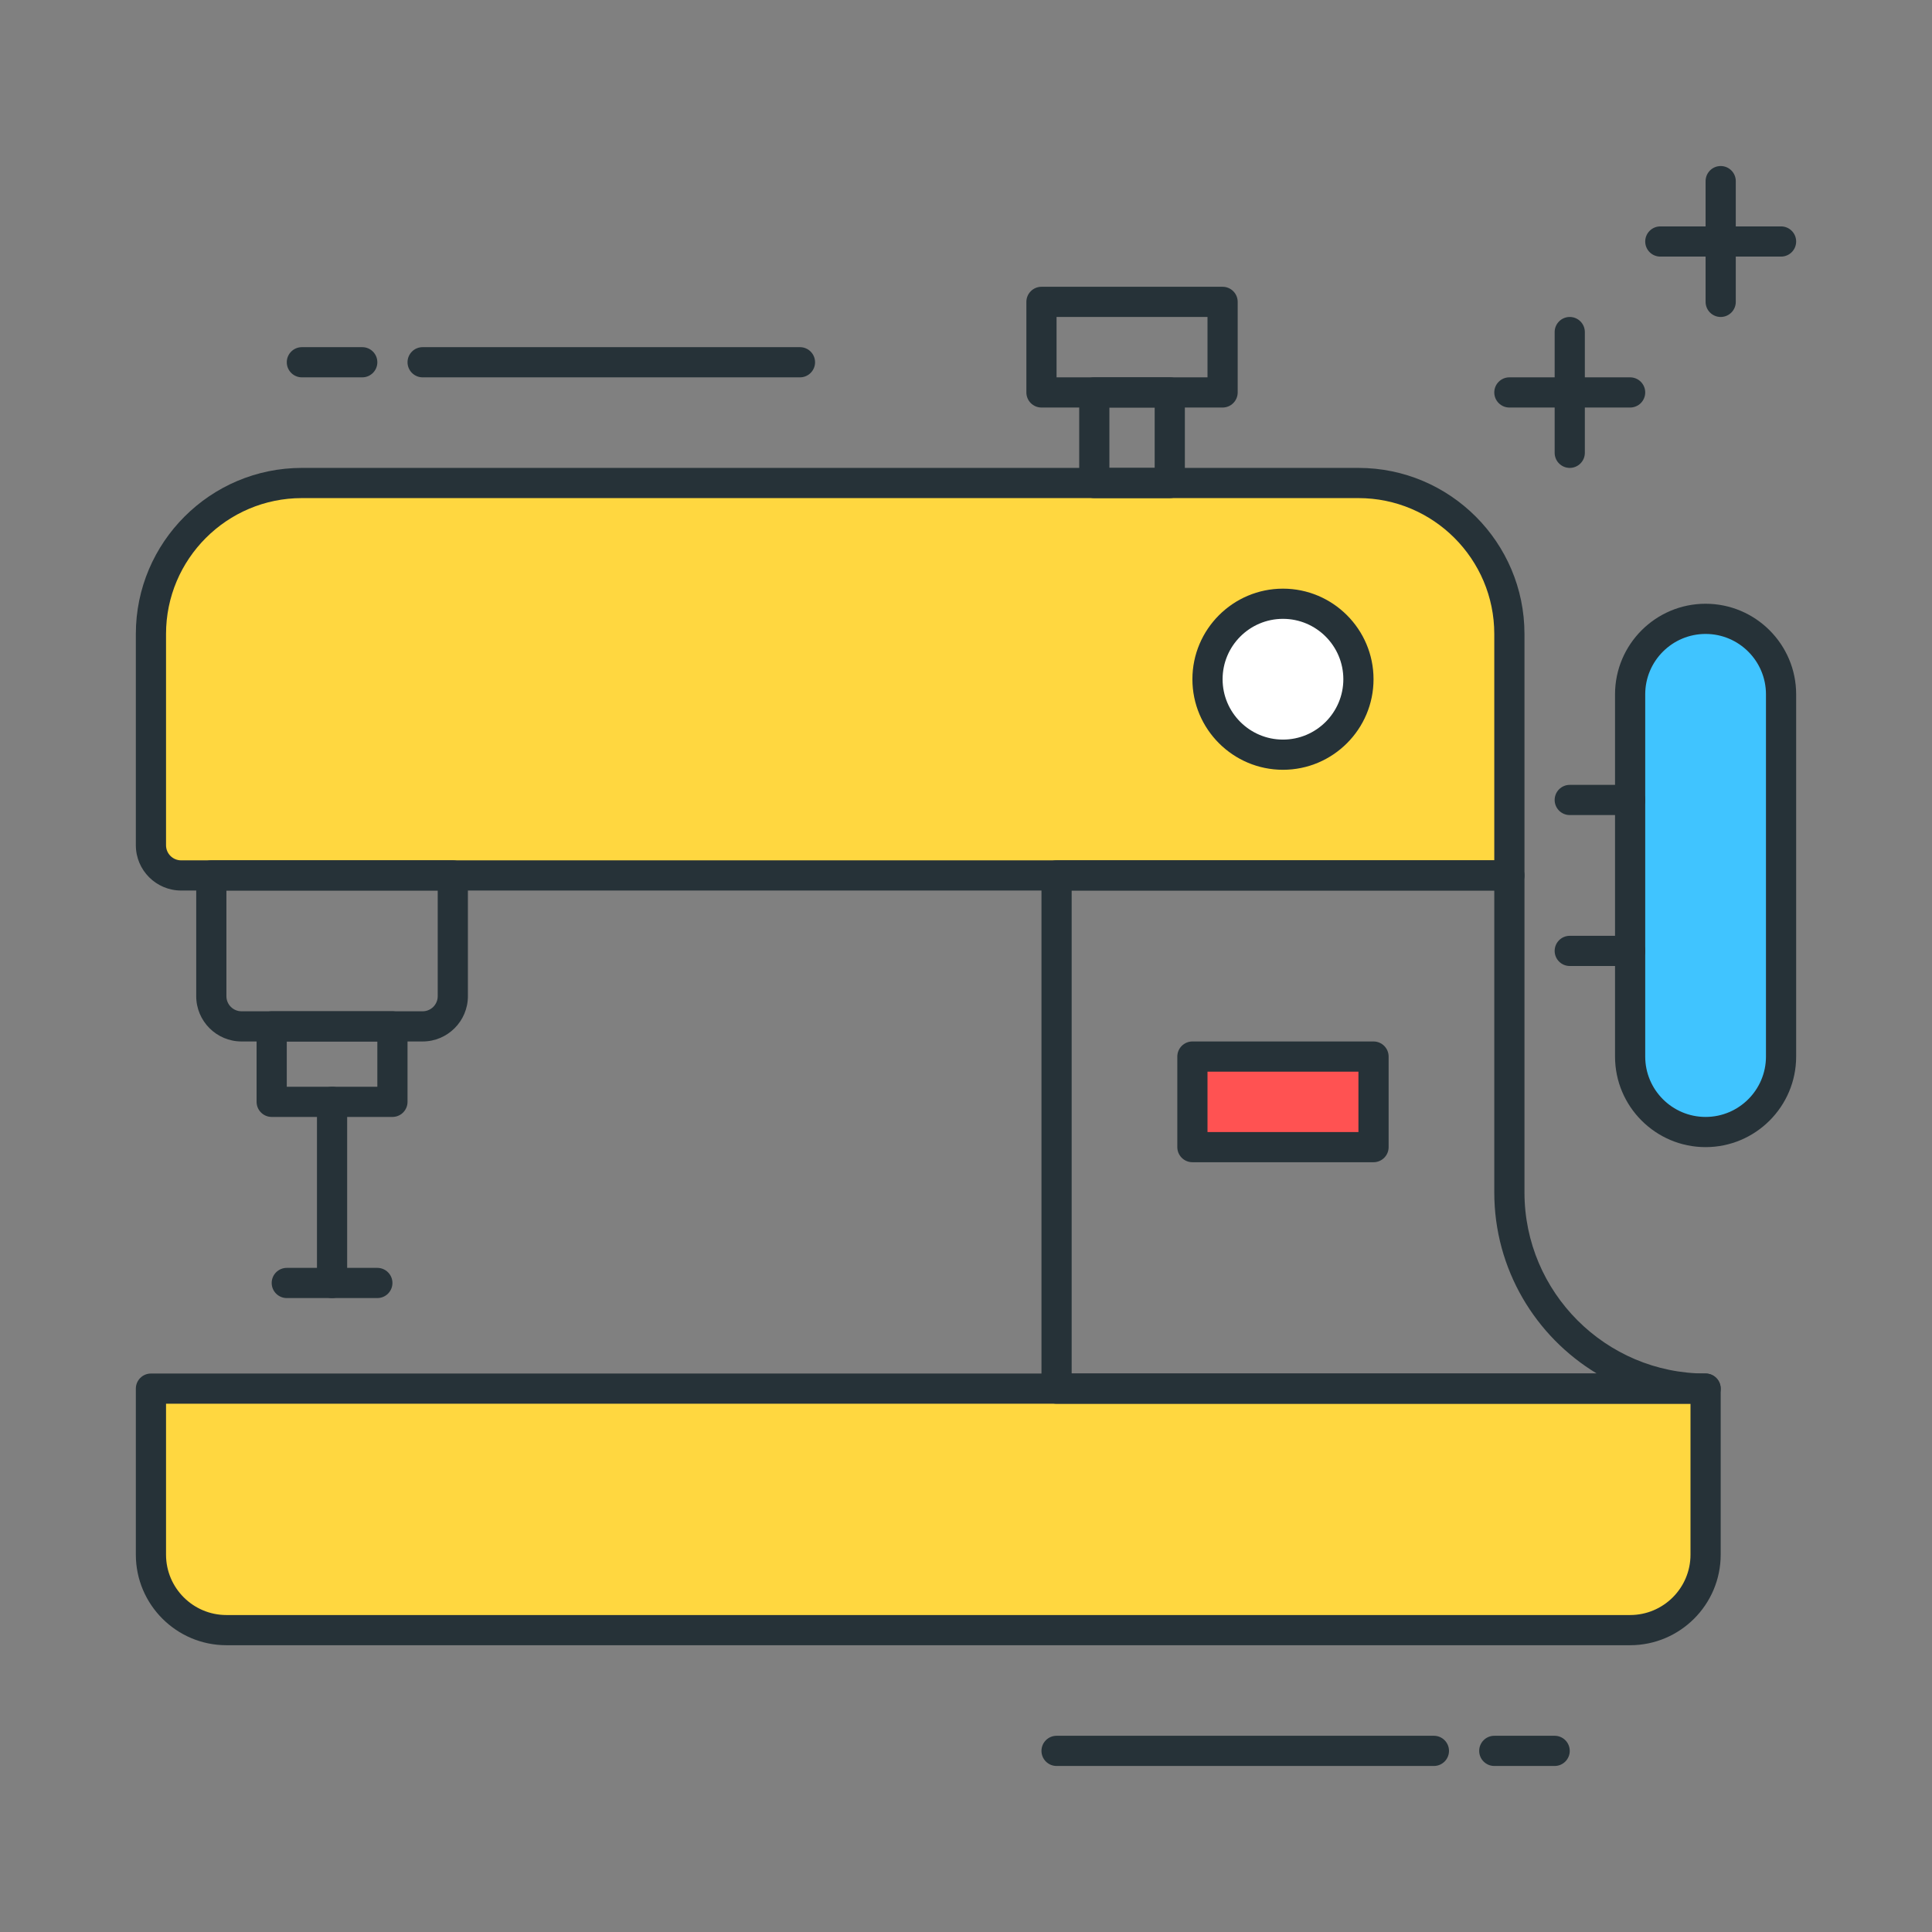 <?xml version="1.0" encoding="utf-8"?>
<!-- Generator: Adobe Illustrator 22.0.0, SVG Export Plug-In . SVG Version: 6.00 Build 0)  -->
<svg version="1.1" id="Layer_1" xmlns="http://www.w3.org/2000/svg" xmlns:xlink="http://www.w3.org/1999/xlink" x="0px" y="0px"
	 viewBox="0 0 64 64" style="enable-background:new 0 0 64 64;" xml:space="preserve">
<rect x="0" y="0" width="64" height="64" fill="#808080" stroke="none"/>
<style type="text/css">
	.st0{fill:#263238;}
	.st1{fill:#FFD740;}
	.st2{fill:#40C4FF;}
	.st3{fill:#FF5252;}
	.st4{fill:#4FC3F7;}
	.st5{fill:#FFFFFF;}
	.st6{fill:#4DB6AC;}
	.st7{fill:#FFCA28;}
	.st8{fill:#37474F;}
</style>
<g>
	<g>
		<g>
			<path class="st1" d="M50,29H6c-0.552,0-1-0.448-1-1v-7c0-2.761,2.239-5,5-5h35c2.761,0,5,2.239,5,5V29z"/>
		</g>
		<g>
			<path class="st0" d="M50,29.5H6c-0.827,0-1.5-0.673-1.5-1.5v-7c0-3.033,2.467-5.5,5.5-5.5h35c3.032,0,5.5,2.467,5.5,5.5v8
				C50.5,29.276,50.276,29.5,50,29.5z M10,16.5c-2.481,0-4.5,2.019-4.5,4.5v7c0,0.276,0.224,0.5,0.5,0.5h43.5V21
				c0-2.481-2.019-4.5-4.5-4.5H10z"/>
		</g>
	</g>
	<g>
		<g>
			<path class="st1" d="M54,54H7.5C6.119,54,5,52.881,5,51.5V46h51.5v5.5C56.5,52.881,55.381,54,54,54z"/>
		</g>
		<g>
			<path class="st0" d="M54,54.5H7.5c-1.654,0-3-1.346-3-3V46c0-0.276,0.224-0.5,0.5-0.5h51.5c0.276,0,0.5,0.224,0.5,0.5v5.5
				C57,53.154,55.654,54.5,54,54.5z M5.5,46.5v5c0,1.103,0.897,2,2,2H54c1.103,0,2-0.897,2-2v-5H5.5z"/>
		</g>
	</g>
	<g>
		<g>
			<path class="st0" d="M56.5,46.5H35c-0.276,0-0.5-0.224-0.5-0.5V29c0-0.276,0.224-0.5,0.5-0.5h15c0.276,0,0.5,0.224,0.5,0.5v10.5
				c0,3.309,2.691,6,6,6c0.276,0,0.5,0.224,0.5,0.5S56.776,46.5,56.5,46.5z M35.5,45.5h17.397c-2.034-1.226-3.397-3.457-3.397-6v-10
				h-14V45.5z"/>
		</g>
	</g>
	<g>
		<g>
			<path class="st2" d="M56.5,37.5L56.5,37.5c-1.381,0-2.5-1.119-2.5-2.5V23c0-1.381,1.119-2.5,2.5-2.5h0c1.381,0,2.5,1.119,2.5,2.5
				v12C59,36.381,57.881,37.5,56.5,37.5z"/>
		</g>
		<g>
			<path class="st0" d="M56.5,38c-1.654,0-3-1.346-3-3V23c0-1.654,1.346-3,3-3s3,1.346,3,3v12C59.5,36.654,58.154,38,56.5,38z
				 M56.5,21c-1.103,0-2,0.897-2,2v12c0,1.103,0.897,2,2,2s2-0.897,2-2V23C58.5,21.897,57.603,21,56.5,21z"/>
		</g>
	</g>
	<g>
		<g>
			<path class="st0" d="M14,34.5H8c-0.827,0-1.5-0.673-1.5-1.5v-4c0-0.276,0.224-0.5,0.5-0.5h8c0.276,0,0.5,0.224,0.5,0.5v4
				C15.5,33.827,14.827,34.5,14,34.5z M7.5,29.5V33c0,0.276,0.224,0.5,0.5,0.5h6c0.276,0,0.5-0.224,0.5-0.5v-3.5H7.5z"/>
		</g>
	</g>
	<g>
		<g>
			<path class="st0" d="M13,37H9c-0.276,0-0.5-0.224-0.5-0.5V34c0-0.276,0.224-0.5,0.5-0.5h4c0.276,0,0.5,0.224,0.5,0.5v2.5
				C13.5,36.776,13.276,37,13,37z M9.5,36h3v-1.5h-3V36z"/>
		</g>
	</g>
	<g>
		<g>
			<path class="st0" d="M11,43c-0.276,0-0.5-0.224-0.5-0.5v-6c0-0.276,0.224-0.5,0.5-0.5s0.5,0.224,0.5,0.5v6
				C11.5,42.776,11.276,43,11,43z"/>
		</g>
	</g>
	<g>
		<g>
			<path class="st0" d="M12.5,43h-3C9.224,43,9,42.776,9,42.5S9.224,42,9.5,42h3c0.276,0,0.5,0.224,0.5,0.5S12.776,43,12.5,43z"/>
		</g>
	</g>
	<g>
		<g>
			<circle class="st5" cx="42.5" cy="22.5" r="2.5"/>
		</g>
		<g>
			<path class="st0" d="M42.5,25.5c-1.654,0-3-1.346-3-3s1.346-3,3-3s3,1.346,3,3S44.154,25.5,42.5,25.5z M42.5,20.5
				c-1.103,0-2,0.897-2,2s0.897,2,2,2s2-0.897,2-2S43.603,20.5,42.5,20.5z"/>
		</g>
	</g>
	<g>
		<g>
			<path class="st0" d="M40.5,13.5h-6c-0.276,0-0.5-0.224-0.5-0.5v-3c0-0.276,0.224-0.5,0.5-0.5h6c0.276,0,0.5,0.224,0.5,0.5v3
				C41,13.276,40.776,13.5,40.5,13.5z M35,12.5h5v-2h-5V12.5z"/>
		</g>
	</g>
	<g>
		<g>
			<path class="st0" d="M38.75,16.5h-2.5c-0.276,0-0.5-0.224-0.5-0.5v-3c0-0.276,0.224-0.5,0.5-0.5h2.5c0.276,0,0.5,0.224,0.5,0.5v3
				C39.25,16.276,39.026,16.5,38.75,16.5z M36.75,15.5h1.5v-2h-1.5V15.5z"/>
		</g>
	</g>
	<g>
		<g>
			<path class="st0" d="M54,32h-2c-0.276,0-0.5-0.224-0.5-0.5S51.724,31,52,31h2c0.276,0,0.5,0.224,0.5,0.5S54.276,32,54,32z"/>
		</g>
	</g>
	<g>
		<g>
			<path class="st0" d="M54,27h-2c-0.276,0-0.5-0.224-0.5-0.5S51.724,26,52,26h2c0.276,0,0.5,0.224,0.5,0.5S54.276,27,54,27z"/>
		</g>
	</g>
	<g>
		<g>
			<rect x="39.5" y="35" class="st3" width="6" height="3"/>
		</g>
		<g>
			<path class="st0" d="M45.5,38.5h-6c-0.276,0-0.5-0.224-0.5-0.5v-3c0-0.276,0.224-0.5,0.5-0.5h6c0.276,0,0.5,0.224,0.5,0.5v3
				C46,38.276,45.776,38.5,45.5,38.5z M40,37.5h5v-2h-5V37.5z"/>
		</g>
	</g>
	<g>
		<g>
			<path class="st0" d="M12,12.5h-2c-0.276,0-0.5-0.224-0.5-0.5s0.224-0.5,0.5-0.5h2c0.276,0,0.5,0.224,0.5,0.5S12.276,12.5,12,12.5
				z"/>
		</g>
	</g>
	<g>
		<g>
			<path class="st0" d="M26.5,12.5H14c-0.276,0-0.5-0.224-0.5-0.5s0.224-0.5,0.5-0.5h12.5c0.276,0,0.5,0.224,0.5,0.5
				S26.776,12.5,26.5,12.5z"/>
		</g>
	</g>
	<g>
		<g>
			<path class="st0" d="M51.5,58.5h-2c-0.276,0-0.5-0.224-0.5-0.5s0.224-0.5,0.5-0.5h2c0.276,0,0.5,0.224,0.5,0.5
				S51.776,58.5,51.5,58.5z"/>
		</g>
	</g>
	<g>
		<g>
			<path class="st0" d="M47.5,58.5H35c-0.276,0-0.5-0.224-0.5-0.5s0.224-0.5,0.5-0.5h12.5c0.276,0,0.5,0.224,0.5,0.5
				S47.776,58.5,47.5,58.5z"/>
		</g>
	</g>
	<g>
		<g>
			<path class="st0" d="M59,8.5h-4c-0.276,0-0.5-0.224-0.5-0.5s0.224-0.5,0.5-0.5h4c0.276,0,0.5,0.224,0.5,0.5S59.276,8.5,59,8.5z"
				/>
		</g>
	</g>
	<g>
		<g>
			<path class="st0" d="M54,13.5h-4c-0.276,0-0.5-0.224-0.5-0.5s0.224-0.5,0.5-0.5h4c0.276,0,0.5,0.224,0.5,0.5S54.276,13.5,54,13.5
				z"/>
		</g>
	</g>
	<g>
		<g>
			<path class="st0" d="M52,15.5c-0.276,0-0.5-0.224-0.5-0.5v-4c0-0.276,0.224-0.5,0.5-0.5s0.5,0.224,0.5,0.5v4
				C52.5,15.276,52.276,15.5,52,15.5z"/>
		</g>
	</g>
	<g>
		<g>
			<path class="st0" d="M57,10.5c-0.276,0-0.5-0.224-0.5-0.5V6c0-0.276,0.224-0.5,0.5-0.5s0.5,0.224,0.5,0.5v4
				C57.5,10.276,57.276,10.5,57,10.5z"/>
		</g>
	</g>
</g>
</svg>
